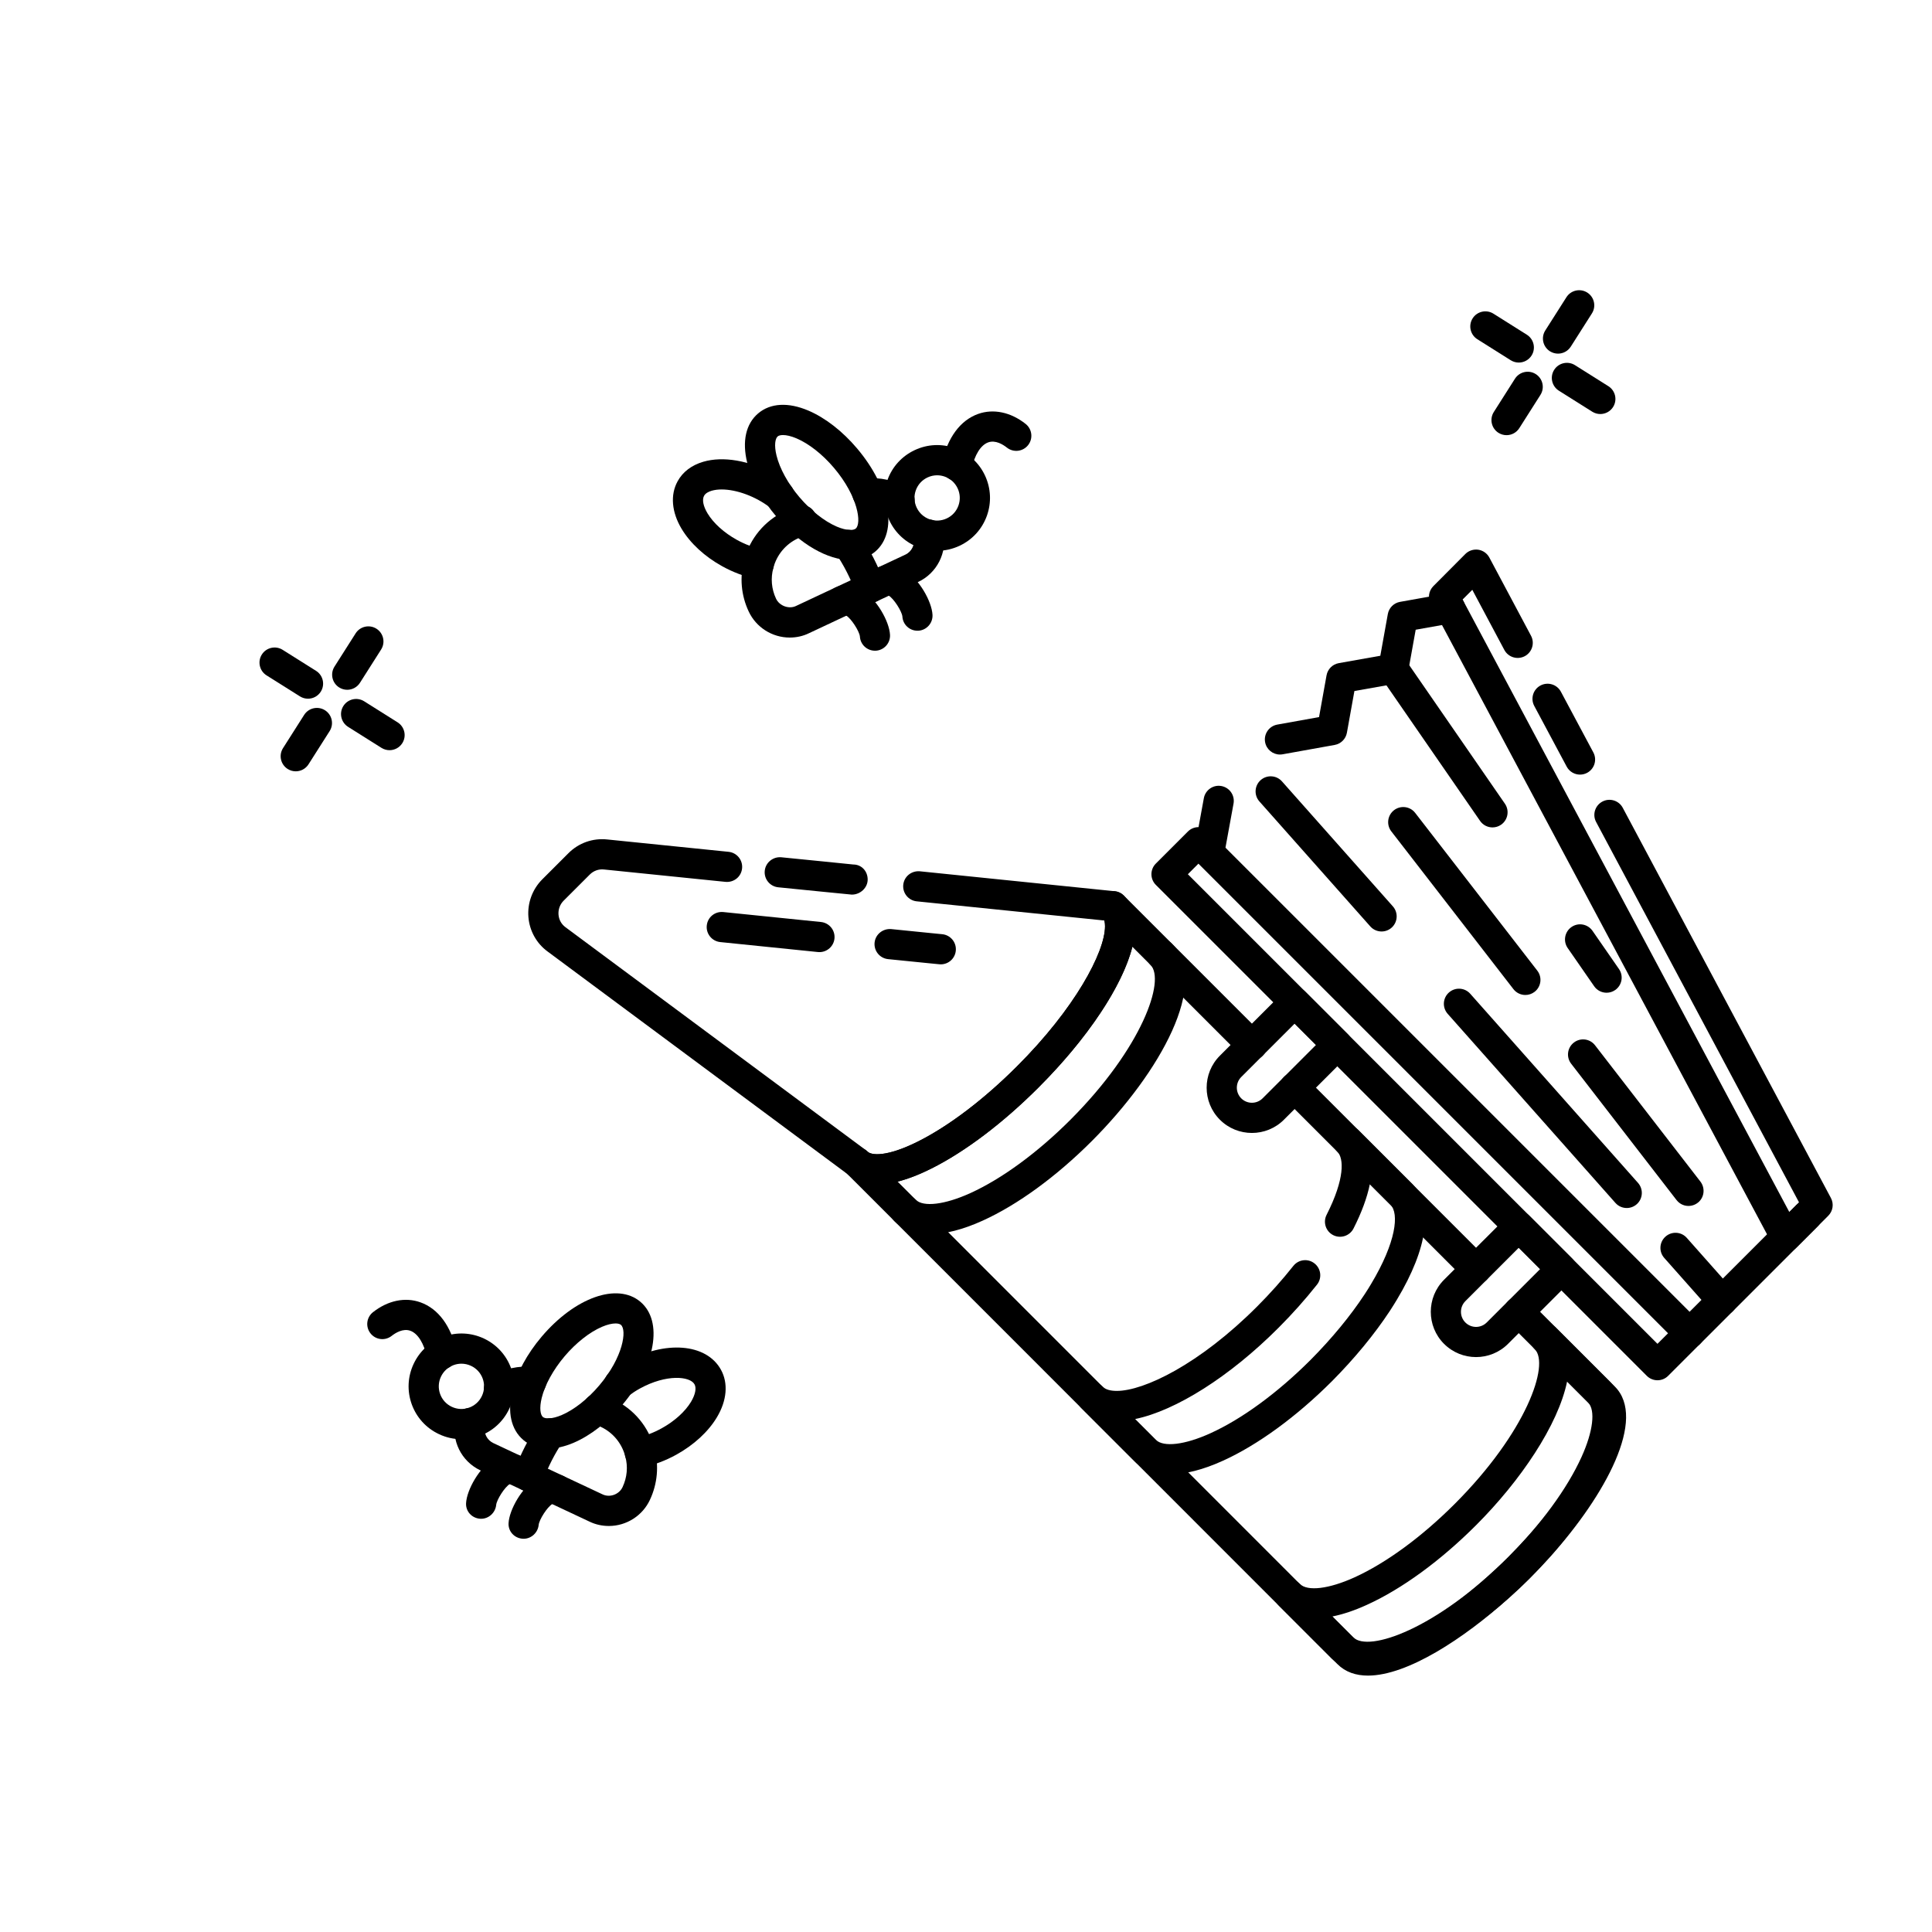 <?xml version="1.0" encoding="utf-8"?>
<!-- Generator: Adobe Illustrator 24.2.3, SVG Export Plug-In . SVG Version: 6.00 Build 0)  -->
<svg version="1.1" id="_x31_4" xmlns="http://www.w3.org/2000/svg" xmlns:xlink="http://www.w3.org/1999/xlink" x="0px" y="0px"
	 viewBox="0 0 128 128" style="enable-background:new 0 0 128 128;" xml:space="preserve">
<g>
	<g>
		<g>
			<g>
				<path d="M42.389,97.23c-0.464,0-0.88-0.324-0.979-0.797c-0.112-0.54,0.235-1.07,0.776-1.183c0.562-0.116,1.12-0.327,1.659-0.626
					c0.843-0.466,1.55-1.104,1.938-1.752c0.283-0.474,0.37-0.906,0.23-1.158c-0.296-0.536-1.855-0.692-3.622,0.281
					c-0.244,0.134-0.501,0.301-0.766,0.497c-0.445,0.328-1.07,0.236-1.399-0.206c-0.329-0.443-0.237-1.07,0.206-1.399
					c0.339-0.251,0.674-0.469,0.996-0.645c2.646-1.457,5.371-1.241,6.335,0.503c0.496,0.896,0.399,2.047-0.267,3.156
					c-0.572,0.954-1.525,1.832-2.684,2.473c-0.715,0.396-1.463,0.677-2.222,0.835C42.524,97.224,42.456,97.23,42.389,97.23z"/>
			</g>
		</g>
		<g>
			<g>
				<path d="M29.269,90.72c-0.459,0-0.873-0.318-0.976-0.785c-0.208-0.945-0.611-1.59-1.107-1.768
					c-0.481-0.174-0.982,0.139-1.239,0.34c-0.436,0.342-1.064,0.264-1.403-0.171c-0.341-0.435-0.265-1.063,0.171-1.403
					c0.988-0.775,2.135-1.015,3.148-0.647c1.174,0.421,2.021,1.565,2.384,3.22c0.119,0.539-0.223,1.073-0.762,1.191
					C29.412,90.712,29.34,90.72,29.269,90.72z"/>
			</g>
		</g>
		<g>
			<g>
				<path d="M33.061,93.01c-0.359,0-0.707-0.194-0.886-0.535c-0.258-0.488-0.069-1.093,0.42-1.35
					c0.825-0.435,1.769-0.663,2.702-0.56c0.55,0.059,0.947,0.552,0.888,1.101c-0.059,0.549-0.55,0.945-1.101,0.888
					c-0.057-0.007-0.117-0.003-0.174-0.004c-0.483,0-0.949,0.116-1.386,0.345C33.376,92.973,33.217,93.01,33.061,93.01z"/>
			</g>
		</g>
		<g>
			<g>
				<path d="M40.34,101.1c-0.454,0-0.887-0.097-1.284-0.289l-7.231-3.396c-1.267-0.604-1.944-1.979-1.651-3.344
					c0.115-0.54,0.648-0.891,1.187-0.769c0.54,0.115,0.885,0.646,0.769,1.187c-0.098,0.457,0.13,0.916,0.553,1.118l7.234,3.397
					c0.48,0.233,1.101,0.011,1.329-0.478c0.303-0.642,0.366-1.361,0.182-2.03c-0.229-0.875-0.818-1.586-1.62-1.962l-0.636-0.302
					c-0.498-0.237-0.711-0.834-0.474-1.333c0.236-0.498,0.833-0.71,1.333-0.474l0.631,0.3c1.337,0.627,2.321,1.813,2.697,3.251
					c0.309,1.116,0.202,2.328-0.303,3.399C42.566,100.422,41.5,101.1,40.34,101.1z"/>
			</g>
		</g>
		<g>
			<g>
				<path d="M35.01,98.8c-0.117,0-0.235-0.021-0.351-0.063c-0.518-0.194-0.779-0.771-0.586-1.287
					c0.424-1.131,0.949-2.158,1.562-3.054c0.311-0.455,0.933-0.573,1.39-0.261c0.456,0.312,0.572,0.934,0.261,1.39
					c-0.521,0.763-0.972,1.646-1.339,2.626C35.796,98.553,35.415,98.8,35.01,98.8z"/>
			</g>
		</g>
		<g>
			<g>
				<path d="M36.312,95.972c-0.635,0-1.192-0.189-1.639-0.568c-0.813-0.689-1.072-1.847-0.728-3.26
					c0.286-1.174,0.974-2.445,1.936-3.58c2.21-2.608,5.025-3.607,6.549-2.315c1.522,1.29,1.002,4.23-1.209,6.84
					c-0.961,1.135-2.103,2.022-3.213,2.497C37.405,95.844,36.833,95.972,36.312,95.972z M40.785,87.682
					c-0.224,0-0.531,0.063-0.903,0.223c-0.818,0.351-1.721,1.062-2.475,1.952s-1.307,1.896-1.518,2.761
					c-0.167,0.685-0.082,1.126,0.077,1.261c0.159,0.133,0.608,0.146,1.255-0.131c0.819-0.351,1.721-1.062,2.474-1.952
					c0.001,0,0.001,0,0.001,0c1.604-1.893,1.845-3.68,1.441-4.021C41.07,87.717,40.95,87.682,40.785,87.682z"/>
			</g>
		</g>
		<g>
			<g>
				<path d="M31.876,100.623c-0.024,0-0.049-0.001-0.073-0.003c-0.541-0.041-0.952-0.484-0.925-1.026
					c0.046-0.889,0.885-2.393,1.896-2.998c0.572-0.343,1.18-0.395,1.71-0.145c0.5,0.235,0.714,0.831,0.479,1.331
					c-0.212,0.45-0.714,0.67-1.181,0.535c-0.338,0.195-0.873,1.04-0.908,1.384C32.823,100.217,32.387,100.623,31.876,100.623z"/>
			</g>
		</g>
		<g>
			<g>
				<path d="M34.691,101.947c-0.024,0-0.049-0.001-0.073-0.003c-0.541-0.041-0.952-0.484-0.925-1.026
					c0.046-0.889,0.885-2.393,1.896-2.998c0.572-0.344,1.18-0.394,1.71-0.145c0.5,0.235,0.714,0.831,0.479,1.331
					c-0.212,0.45-0.713,0.671-1.181,0.535c-0.338,0.195-0.873,1.04-0.908,1.384C35.639,101.541,35.202,101.947,34.691,101.947z"/>
			</g>
		</g>
		<g>
			<g>
				<path d="M30.569,95.351c-0.508,0-1.014-0.112-1.487-0.336c-0.846-0.397-1.486-1.101-1.804-1.98
					c-0.316-0.88-0.271-1.83,0.127-2.676c0.397-0.846,1.101-1.486,1.98-1.804c0.879-0.314,1.829-0.271,2.676,0.126
					c0.846,0.398,1.486,1.102,1.804,1.981c0.316,0.88,0.271,1.83-0.126,2.676c-0.398,0.846-1.103,1.486-1.981,1.804
					C31.37,95.28,30.97,95.351,30.569,95.351z M30.572,90.348c-0.171,0-0.343,0.029-0.509,0.089
					c-0.377,0.136-0.679,0.41-0.849,0.773c-0.171,0.362-0.19,0.77-0.055,1.146s0.41,0.679,0.773,0.849
					c0.363,0.171,0.77,0.191,1.146,0.055c0.377-0.136,0.679-0.41,0.849-0.773l0,0c0.171-0.362,0.19-0.77,0.055-1.146
					s-0.41-0.679-0.773-0.849C31.007,90.396,30.79,90.348,30.572,90.348z"/>
			</g>
		</g>
	</g>
	<g>
		<g>
			<g>
				<path d="M50.271,38.37c-0.067,0-0.135-0.007-0.203-0.021c-0.755-0.156-1.503-0.437-2.222-0.835
					c-1.158-0.64-2.111-1.518-2.685-2.473c-0.666-1.108-0.763-2.26-0.267-3.156c0.337-0.618,0.926-1.066,1.698-1.292
					c1.308-0.384,3.043-0.088,4.639,0.79c0.324,0.178,0.659,0.395,0.995,0.644c0.443,0.329,0.535,0.956,0.206,1.399
					c-0.328,0.442-0.953,0.535-1.399,0.206c-0.262-0.195-0.52-0.362-0.765-0.496c-1.106-0.609-2.328-0.851-3.115-0.624
					c-0.175,0.052-0.405,0.151-0.506,0.336c-0.143,0.258-0.056,0.69,0.229,1.164c0.389,0.647,1.095,1.286,1.938,1.752
					c0.543,0.301,1.101,0.511,1.658,0.626c0.541,0.111,0.889,0.641,0.777,1.182C51.151,38.045,50.735,38.37,50.271,38.37z"/>
			</g>
		</g>
		<g>
			<g>
				<path d="M53.17,35.575c-0.412,0-0.767-0.247-0.92-0.603c-0.259-0.468-0.117-1.078,0.343-1.357
					c0.474-0.287,1.075-0.156,1.361,0.315c0.016,0.026,0.102,0.174,0.114,0.201c0.067,0.137,0.102,0.286,0.102,0.438
					C54.17,35.123,53.723,35.575,53.17,35.575z"/>
			</g>
		</g>
		<g>
			<g>
				<path d="M63.391,31.86c-0.071,0-0.144-0.008-0.216-0.023c-0.539-0.119-0.881-0.652-0.762-1.191
					c0.365-1.657,1.213-2.801,2.388-3.221c1.014-0.361,2.161-0.121,3.149,0.66c0.433,0.343,0.507,0.972,0.165,1.405
					c-0.343,0.434-0.971,0.508-1.405,0.165c-0.256-0.202-0.756-0.518-1.237-0.347c-0.495,0.177-0.898,0.82-1.106,1.767
					C64.264,31.542,63.85,31.86,63.391,31.86z"/>
			</g>
		</g>
		<g>
			<g>
				<path d="M59.599,34.15c-0.157,0-0.317-0.037-0.466-0.116c-0.452-0.238-0.92-0.347-1.453-0.344c-0.034,0-0.069,0-0.102,0.004
					c-0.555,0.056-1.043-0.338-1.103-0.886c-0.06-0.55,0.337-1.043,0.886-1.103c0.935-0.104,1.882,0.125,2.705,0.561
					c0.488,0.258,0.676,0.862,0.417,1.351C60.305,33.957,59.958,34.15,59.599,34.15z"/>
			</g>
		</g>
		<g>
			<g>
				<path d="M52.32,42.24c-1.162,0-2.229-0.679-2.717-1.729c-0.503-1.064-0.609-2.275-0.298-3.406
					c0.372-1.426,1.357-2.611,2.699-3.241l0.625-0.298c0.496-0.233,1.112-0.036,1.351,0.459c0.239,0.496,0.053,1.082-0.442,1.323
					l-0.679,0.324c-0.808,0.379-1.397,1.089-1.622,1.95c-0.188,0.683-0.124,1.403,0.177,2.04c0.23,0.494,0.87,0.705,1.321,0.486
					l7.25-3.404c0.414-0.192,0.648-0.667,0.55-1.104c-0.017-0.072-0.025-0.147-0.025-0.222c0-0.553,0.447-1.005,1-1.005
					c0.503,0,0.92,0.367,0.989,0.851c0.271,1.335-0.422,2.711-1.667,3.291l-7.237,3.398C53.205,42.143,52.773,42.24,52.32,42.24z"/>
			</g>
		</g>
		<g>
			<g>
				<path d="M57.65,39.94c-0.405,0-0.786-0.248-0.937-0.649c-0.366-0.979-0.816-1.862-1.34-2.628
					c-0.312-0.456-0.194-1.078,0.263-1.39c0.454-0.309,1.077-0.193,1.39,0.263c0.613,0.897,1.138,1.925,1.561,3.054
					c0.193,0.518-0.068,1.094-0.586,1.287C57.886,39.92,57.767,39.94,57.65,39.94z"/>
			</g>
		</g>
		<g>
			<g>
				<path d="M56.35,37.107c-1.494,0-3.354-1.038-4.912-2.878c-0.962-1.136-1.649-2.407-1.936-3.58
					c-0.345-1.413-0.086-2.571,0.728-3.26c0.812-0.689,1.997-0.754,3.335-0.183c1.11,0.476,2.252,1.362,3.213,2.497
					c2.211,2.61,2.73,5.551,1.209,6.841C57.537,36.926,56.976,37.107,56.35,37.107z M51.875,28.823
					c-0.165,0-0.285,0.035-0.353,0.092c-0.159,0.135-0.244,0.576-0.077,1.26c0.211,0.865,0.764,1.872,1.518,2.762
					s1.656,1.602,2.475,1.952c0.646,0.275,1.096,0.264,1.256,0.131c0.403-0.342,0.162-2.129-1.441-4.022
					c-0.754-0.89-1.655-1.601-2.475-1.951C52.405,28.887,52.099,28.823,51.875,28.823z"/>
			</g>
		</g>
		<g>
			<g>
				<path d="M60.782,41.787c-0.527,0-0.968-0.412-0.997-0.944c-0.036-0.345-0.572-1.188-0.909-1.384
					c-0.469,0.135-0.969-0.086-1.181-0.535c-0.234-0.5-0.021-1.096,0.479-1.331c0.53-0.248,1.137-0.199,1.709,0.144
					c1.012,0.605,1.851,2.108,1.898,2.998c0.028,0.552-0.395,1.022-0.946,1.052C60.818,41.787,60.8,41.787,60.782,41.787z"/>
			</g>
		</g>
		<g>
			<g>
				<path d="M57.967,43.111c-0.527,0-0.968-0.412-0.997-0.944c-0.036-0.346-0.572-1.188-0.909-1.384
					c-0.47,0.134-0.969-0.086-1.181-0.535c-0.234-0.5-0.021-1.096,0.479-1.331c0.53-0.248,1.137-0.199,1.709,0.144
					c1.012,0.605,1.851,2.108,1.898,2.998c0.028,0.552-0.395,1.022-0.946,1.052C58.003,43.111,57.984,43.111,57.967,43.111z"/>
			</g>
		</g>
		<g>
			<g>
				<path d="M62.09,36.491c-0.399,0-0.801-0.069-1.188-0.209c-0.88-0.316-1.583-0.957-1.98-1.803
					c-0.398-0.846-0.443-1.796-0.126-2.676c0.316-0.88,0.957-1.583,1.803-1.98c0.845-0.399,1.795-0.444,2.676-0.127
					c0.879,0.316,1.583,0.957,1.981,1.803c0.397,0.847,0.442,1.797,0.126,2.677c-0.317,0.879-0.958,1.583-1.804,1.981
					C63.104,36.38,62.598,36.491,62.09,36.491z M62.087,31.489c-0.218,0-0.435,0.048-0.638,0.144
					c-0.362,0.17-0.637,0.472-0.773,0.849c-0.136,0.377-0.116,0.784,0.055,1.146c0.17,0.362,0.472,0.637,0.849,0.773
					c0.376,0.135,0.782,0.116,1.146-0.055c0.363-0.17,0.638-0.472,0.773-0.849s0.116-0.785-0.055-1.147
					c-0.17-0.362-0.472-0.637-0.849-0.772C62.43,31.519,62.258,31.489,62.087,31.489z"/>
			</g>
		</g>
	</g>
	<g>
		<g>
			<path d="M97.79,85.08c-0.256,0-0.512-0.098-0.707-0.293L85.062,72.767c-0.391-0.391-0.391-1.023,0-1.414
				c0.391-0.391,1.023-0.391,1.414,0l12.021,12.021c0.391,0.391,0.391,1.023,0,1.414C98.302,84.982,98.046,85.08,97.79,85.08z"/>
		</g>
	</g>
	<g>
		<g>
			<path d="M90.634,111.013c-0.803,0-1.498-0.232-2.031-0.766l-0.271-0.271c-0.034-0.027-0.064-0.055-0.088-0.078l-32.17-32.181l0,0
				c-0.391-0.391-0.391-1.023,0-1.414s1.023-0.391,1.414,0l0,0c0.229,0.229,1.217,0.382,3.326-0.673
				c2.043-1.022,4.376-2.793,6.569-4.987c3.825-3.816,5.827-7.554,5.828-9.274c0-0.207-0.029-0.482-0.168-0.621
				c-0.195-0.195-0.293-0.451-0.293-0.707s0.098-0.512,0.293-0.707c0.391-0.391,1.023-0.391,1.414,0l9.2,9.2
				c0.391,0.391,0.391,1.023,0,1.414s-1.023,0.391-1.414,0l-7.22-7.22c-0.651,2.576-2.952,6.062-6.228,9.33
				c-2.34,2.341-4.857,4.245-7.087,5.36c-0.855,0.429-1.598,0.705-2.239,0.867l30.15,30.16c0.03,0.024,0.06,0.051,0.087,0.078
				l0.31,0.31c0.627,0.623,4.017-0.315,8.555-4.396c0.449-0.401,0.896-0.817,1.342-1.264c0.459-0.459,0.889-0.918,1.309-1.377
				c4.055-4.511,4.977-7.894,4.352-8.519l-5.66-5.66c-0.391-0.391-0.391-1.023,0-1.414s1.023-0.391,1.414,0l5.66,5.66
				c2.129,2.129-0.617,7.196-4.283,11.275c-0.445,0.487-0.896,0.968-1.377,1.448c-0.474,0.474-0.947,0.917-1.421,1.339
				C97.003,108.536,93.252,111.012,90.634,111.013z"/>
		</g>
	</g>
	<g>
		<g>
			<path d="M58.105,78.472c-0.944,0-1.566-0.317-1.973-0.697L36.284,63.043c-0.734-0.534-1.201-1.369-1.275-2.284
				c-0.074-0.924,0.257-1.832,0.91-2.492l1.744-1.743c0.679-0.68,1.617-1.01,2.574-0.907l8.033,0.818
				c0.55,0.056,0.95,0.546,0.895,1.096c-0.055,0.55-0.533,0.943-1.096,0.895l-8.039-0.819c-0.361-0.043-0.707,0.086-0.952,0.331
				l-1.741,1.74c-0.238,0.241-0.362,0.579-0.334,0.921c0.027,0.339,0.192,0.635,0.466,0.835l19.907,14.774
				c0.04,0.029,0.077,0.062,0.111,0.096c0.229,0.229,1.217,0.382,3.326-0.673c2.043-1.022,4.376-2.793,6.569-4.987
				c3.825-3.816,5.827-7.554,5.828-9.274c0-0.118-0.01-0.259-0.044-0.384l-12.428-1.27c-0.55-0.056-0.95-0.547-0.895-1.096
				c0.057-0.549,0.54-0.94,1.096-0.895l12.913,1.321c0.229,0.023,0.441,0.125,0.604,0.287c0.344,0.344,0.754,0.977,0.754,2.036
				c-0.002,2.607-2.52,6.802-6.415,10.688c-2.34,2.341-4.857,4.245-7.087,5.36C60.164,78.19,58.992,78.472,58.105,78.472z"/>
		</g>
	</g>
	<g>
		<g>
			<path d="M56.44,59.27H56.43l-2.031-0.2c-0.954-0.098-1.903-0.194-2.834-0.284c-0.55-0.053-0.953-0.541-0.899-1.091
				c0.053-0.55,0.547-0.945,1.091-0.899c0.935,0.09,1.888,0.187,2.846,0.284l1.927,0.195c0.553,0,0.956,0.445,0.956,0.998
				C57.484,58.824,56.993,59.27,56.44,59.27z"/>
		</g>
	</g>
	<g>
		<g>
			<path d="M62.331,63.89c-0.033,0-0.066-0.002-0.101-0.005l-0.748-0.074c-0.807-0.08-1.688-0.167-2.645-0.266
				c-0.55-0.057-0.949-0.548-0.893-1.098c0.058-0.549,0.548-0.936,1.098-0.893c0.953,0.099,1.832,0.186,2.637,0.266l0.749,0.074
				c0.55,0.055,0.951,0.545,0.896,1.094C63.273,63.505,62.839,63.89,62.331,63.89z"/>
		</g>
	</g>
	<g>
		<g>
			<path d="M54.291,63.08c-0.034,0-0.068-0.002-0.103-0.005l-6.466-0.66c-0.549-0.054-0.951-0.543-0.897-1.093
				s0.534-0.949,1.093-0.897l6.474,0.66c0.55,0.057,0.949,0.547,0.894,1.097C55.232,62.696,54.798,63.08,54.291,63.08z"/>
		</g>
	</g>
	<g>
		<g>
			<g>
				<path d="M90.575,110.758c-0.932,0-1.731-0.267-2.33-0.866l-3.535-3.535c-0.195-0.195-0.293-0.451-0.293-0.707
					s0.098-0.512,0.293-0.707c0.391-0.391,1.023-0.391,1.414,0c0.502,0.502,1.921,0.331,3.614-0.438
					c2.098-0.953,4.455-2.682,6.639-4.865c4.748-4.747,6.312-9.243,5.304-10.253c-0.391-0.391-0.391-1.023,0-1.414
					s1.023-0.391,1.414,0l3.535,3.536c1.166,1.165,1.155,3.245-0.031,5.855c-1.05,2.311-2.922,4.876-5.271,7.226
					C97.928,107.988,93.571,110.758,90.575,110.758z M88.276,107.095l1.383,1.383c1.008,1.009,5.506-0.556,10.254-5.303
					c2.184-2.184,3.911-4.542,4.864-6.639c0.77-1.692,0.941-3.111,0.438-3.614l-1.391-1.391c-0.594,2.881-3.075,6.563-6.034,9.521
					c-2.349,2.35-4.914,4.222-7.225,5.271C89.747,106.697,88.979,106.954,88.276,107.095z"/>
			</g>
		</g>
	</g>
	<g>
		<g>
			<g>
				<path d="M77.527,97.676c-0.982,0-1.785-0.29-2.364-0.869l-3.524-3.522c-0.002-0.002-0.004-0.005-0.006-0.007l0,0
					c-0.001-0.001-0.001-0.001-0.002-0.002c-0.389-0.392-0.388-1.023,0.003-1.413c0.391-0.389,1.022-0.39,1.413,0.001l0.006,0.006
					c0.188,0.187,0.503,0.281,0.936,0.281c0.001,0,0.002,0,0.002,0c1.791,0,5.465-1.751,9.302-5.597
					c0.851-0.851,1.656-1.754,2.395-2.685c0.343-0.433,0.972-0.508,1.404-0.162c0.433,0.343,0.506,0.972,0.162,1.404
					c-0.785,0.991-1.643,1.952-2.546,2.855c-3.234,3.242-6.812,5.494-9.506,6.05l1.376,1.376c0.504,0.503,1.925,0.335,3.615-0.435
					c2.097-0.951,4.455-2.68,6.641-4.865c1.399-1.41,2.636-2.909,3.571-4.333l0.058-0.09c0.129-0.2,0.251-0.389,0.365-0.585
					c1.693-2.815,1.862-4.691,1.306-5.248l-1.379-1.379c-0.179,0.883-0.54,1.868-1.082,2.936c-0.251,0.491-0.853,0.686-1.345,0.438
					c-0.492-0.25-0.688-0.853-0.438-1.345c1.218-2.396,1.146-3.749,0.714-4.181c-0.195-0.195-0.293-0.451-0.293-0.707
					s0.098-0.512,0.293-0.707c0.391-0.391,1.023-0.391,1.414,0l3.53,3.53c1.437,1.437,1.072,4.237-0.999,7.683
					c-0.123,0.209-0.259,0.421-0.402,0.645l-0.063,0.099c-1.015,1.544-2.338,3.15-3.832,4.655c-2.354,2.354-4.921,4.227-7.23,5.275
					C79.705,97.377,78.523,97.675,77.527,97.676z"/>
			</g>
		</g>
	</g>
	<g>
		<g>
			<g>
				<path d="M61.616,81.766c-0.981,0-1.784-0.289-2.363-0.868c-0.391-0.391-0.391-1.023,0-1.414s1.023-0.391,1.414,0
					c0.503,0.503,1.922,0.333,3.616-0.435c2.097-0.953,4.454-2.681,6.64-4.866c4.742-4.753,6.307-9.249,5.3-10.256
					c-0.391-0.391-0.391-1.023,0-1.414s1.023-0.391,1.414,0c2.549,2.549-0.736,8.511-5.299,13.083
					c-2.352,2.352-4.918,4.225-7.229,5.273C63.794,81.467,62.613,81.766,61.616,81.766z"/>
			</g>
		</g>
	</g>
	<g>
		<g>
			<path d="M109.812,91.446c-0.256,0-0.512-0.098-0.707-0.293L76.578,58.627c-0.188-0.188-0.293-0.441-0.293-0.707
				s0.105-0.52,0.293-0.707l2.121-2.121c0.391-0.391,1.023-0.391,1.414,0l32.527,32.526c0.188,0.188,0.293,0.441,0.293,0.707
				s-0.105,0.52-0.293,0.707l-2.121,2.121C110.324,91.349,110.068,91.446,109.812,91.446z M78.699,57.92l31.113,31.112l0.707-0.707
				L79.406,57.213L78.699,57.92z"/>
		</g>
	</g>
	<g>
		<g>
			<path d="M107.775,80.034c-0.275,0-0.551-0.113-0.748-0.336l-11.115-12.53c-0.366-0.414-0.329-1.046,0.084-1.412
				c0.412-0.366,1.045-0.331,1.412,0.084l11.115,12.53c0.366,0.414,0.329,1.046-0.084,1.412
				C108.249,79.951,108.012,80.034,107.775,80.034z"/>
		</g>
	</g>
	<g>
		<g>
			<path d="M114.098,87.162c-0.275,0-0.551-0.113-0.748-0.337l-3.091-3.486c-0.366-0.413-0.328-1.045,0.085-1.411
				c0.411-0.366,1.044-0.331,1.411,0.085l3.091,3.486c0.366,0.413,0.328,1.045-0.085,1.411
				C114.57,87.079,114.334,87.162,114.098,87.162z"/>
		</g>
	</g>
	<g>
		<g>
			<path d="M91.533,61.713c-0.275,0-0.551-0.113-0.748-0.336l-7.347-8.28c-0.366-0.413-0.329-1.046,0.084-1.412
				c0.412-0.366,1.045-0.33,1.412,0.084l7.347,8.28c0.366,0.413,0.329,1.046-0.084,1.412C92.007,61.63,91.77,61.713,91.533,61.713z"
				/>
		</g>
	</g>
	<g>
		<g>
			<path d="M101.06,65.92c-0.299,0-0.595-0.133-0.792-0.388l-8.09-10.451c-0.338-0.437-0.258-1.065,0.179-1.403
				c0.438-0.337,1.065-0.259,1.403,0.179l8.09,10.451c0.338,0.437,0.258,1.065-0.179,1.403
				C101.488,65.852,101.273,65.92,101.06,65.92z"/>
		</g>
	</g>
	<g>
		<g>
			<path d="M111.865,79.897c-0.254,0-0.508-0.097-0.702-0.291c-0.03-0.03-0.065-0.068-0.091-0.103l-6.979-9.029
				c-0.338-0.437-0.258-1.064,0.18-1.402c0.437-0.338,1.064-0.258,1.402,0.18l6.972,9.019c0.312,0.393,0.291,0.97-0.072,1.333
				C112.378,79.799,112.121,79.897,111.865,79.897z"/>
		</g>
	</g>
	<g>
		<g>
			<path d="M106.44,65.771c-0.317,0-0.629-0.15-0.823-0.431l-1.754-2.531c-0.314-0.454-0.201-1.077,0.253-1.392
				c0.454-0.315,1.076-0.201,1.392,0.253l1.754,2.531c0.314,0.454,0.201,1.077-0.253,1.392
				C106.835,65.714,106.637,65.771,106.44,65.771z"/>
		</g>
	</g>
	<g>
		<g>
			<path d="M98.882,54.818c-0.317,0-0.63-0.15-0.824-0.432l-6.569-9.511c-0.313-0.454-0.199-1.077,0.255-1.392
				c0.454-0.312,1.077-0.2,1.392,0.255l6.569,9.511c0.313,0.454,0.199,1.077-0.255,1.392C99.275,54.761,99.078,54.818,98.882,54.818
				z"/>
		</g>
	</g>
	<g>
		<g>
			<path d="M111.93,89.33c-0.266,0-0.52-0.105-0.707-0.293l-31.819-31.82c-0.188-0.188-0.293-0.441-0.293-0.707
				c0-0.061,0.006-0.131,0.017-0.189l0.63-3.44c0.1-0.543,0.623-0.905,1.163-0.804c0.544,0.1,0.903,0.62,0.804,1.163l-0.537,2.933
				l30.743,30.744l7.073-7.073c0.391-0.391,1.023-0.391,1.414,0s0.391,1.023,0,1.414l-7.78,7.78
				C112.449,89.225,112.195,89.33,111.93,89.33z"/>
		</g>
	</g>
	<g>
		<g>
			<path d="M84.799,49.99c-0.475,0-0.896-0.339-0.983-0.823c-0.098-0.543,0.264-1.063,0.808-1.161l2.766-0.497l0.497-2.766
				c0.074-0.412,0.397-0.734,0.81-0.808l2.753-0.489l0.497-2.763c0.074-0.412,0.396-0.734,0.809-0.808l3.141-0.561
				c0.545-0.094,1.064,0.265,1.16,0.809c0.097,0.544-0.265,1.063-0.809,1.16l-2.455,0.438l-0.497,2.764
				c-0.074,0.412-0.397,0.734-0.81,0.808l-2.753,0.489l-0.497,2.764c-0.074,0.411-0.396,0.733-0.808,0.808l-3.45,0.62
				C84.917,49.985,84.857,49.99,84.799,49.99z"/>
		</g>
	</g>
	<g>
		<g>
			<path d="M118.3,82.96c-0.049,0-0.098-0.004-0.147-0.011c-0.312-0.047-0.586-0.239-0.734-0.519l-22.63-42.419
				c-0.207-0.388-0.137-0.865,0.173-1.177l2.12-2.13c0.225-0.226,0.544-0.327,0.855-0.284c0.313,0.047,0.587,0.239,0.736,0.519
				l2.76,5.18c0.26,0.488,0.075,1.094-0.412,1.354c-0.49,0.258-1.094,0.074-1.354-0.412l-2.123-3.985L96.9,39.722l21.646,40.577
				l0.642-0.643l-13.44-25.195c-0.261-0.487-0.076-1.093,0.411-1.353c0.49-0.261,1.094-0.075,1.353,0.411l13.79,25.85
				c0.208,0.389,0.137,0.866-0.175,1.178l-2.12,2.12C118.818,82.856,118.563,82.96,118.3,82.96z"/>
		</g>
	</g>
	<g>
		<g>
			<path d="M104.681,51.32c-0.357,0-0.703-0.191-0.883-0.528l-2.149-4.021c-0.261-0.487-0.077-1.093,0.41-1.354
				c0.487-0.26,1.094-0.077,1.354,0.41l2.149,4.021c0.261,0.487,0.077,1.093-0.41,1.354C105.001,51.282,104.84,51.32,104.681,51.32z
				"/>
		</g>
	</g>
	<g>
		<g>
			<path d="M97.791,89.91c-0.768,0-1.536-0.293-2.121-0.878c0,0,0,0-0.001,0c-1.167-1.17-1.167-3.072,0-4.242l4.244-4.243
				c0.188-0.188,0.441-0.293,0.707-0.293l0,0c0.266,0,0.52,0.105,0.707,0.293l2.828,2.829c0.391,0.391,0.391,1.023,0,1.414
				l-4.242,4.242C99.328,89.617,98.56,89.91,97.791,89.91z M97.084,87.618c0.392,0.391,1.024,0.391,1.415,0l3.535-3.535
				l-1.414-1.415l-3.536,3.536C96.695,86.594,96.695,87.229,97.084,87.618z"/>
		</g>
	</g>
	<g>
		<g>
			<path d="M82.941,75.061c-0.768,0-1.536-0.292-2.12-0.877c-1.17-1.17-1.17-3.073,0-4.243l4.242-4.242
				c0.391-0.391,1.023-0.391,1.414,0l2.828,2.828c0.391,0.391,0.391,1.023,0,1.414l-4.242,4.243
				C84.479,74.769,83.71,75.061,82.941,75.061z M85.771,67.819l-3.535,3.535c-0.39,0.391-0.39,1.024,0,1.415
				c0.389,0.389,1.023,0.39,1.414-0.001l3.535-3.535L85.771,67.819z"/>
		</g>
	</g>
	<g>
		<g>
			<g>
				<path d="M19.594,51.102c-0.184,0-0.369-0.051-0.536-0.156c-0.466-0.297-0.604-0.915-0.307-1.381l1.4-2.201
					c0.296-0.465,0.913-0.602,1.381-0.307c0.466,0.297,0.604,0.915,0.307,1.381l-1.4,2.201
					C20.248,50.938,19.925,51.102,19.594,51.102z"/>
			</g>
		</g>
		<g>
			<g>
				<path d="M23.004,45.7c-0.184,0-0.369-0.051-0.535-0.156c-0.467-0.296-0.604-0.914-0.308-1.38l1.4-2.202
					c0.296-0.466,0.915-0.604,1.38-0.308c0.467,0.296,0.604,0.914,0.308,1.38l-1.4,2.202C23.658,45.536,23.335,45.7,23.004,45.7z"/>
			</g>
		</g>
		<g>
			<g>
				<path d="M20.405,46.291c-0.182,0-0.366-0.05-0.531-0.153l-2.214-1.393c-0.468-0.294-0.608-0.912-0.314-1.379
					c0.295-0.468,0.913-0.606,1.379-0.314l2.214,1.393c0.468,0.294,0.608,0.912,0.314,1.379
					C21.062,46.126,20.737,46.291,20.405,46.291z"/>
			</g>
		</g>
		<g>
			<g>
				<path d="M25.807,49.702c-0.182,0-0.366-0.05-0.532-0.153l-2.214-1.394c-0.467-0.295-0.607-0.912-0.313-1.379
					c0.295-0.468,0.912-0.607,1.379-0.314l2.214,1.394c0.468,0.295,0.608,0.912,0.314,1.379
					C26.464,49.537,26.139,49.702,25.807,49.702z"/>
			</g>
		</g>
	</g>
	<g>
		<g>
			<g>
				<path d="M99.812,28.831c-0.184,0-0.369-0.051-0.535-0.156c-0.467-0.296-0.604-0.914-0.308-1.38l1.4-2.202
					c0.296-0.466,0.915-0.604,1.38-0.308c0.467,0.296,0.604,0.914,0.308,1.38l-1.4,2.202
					C100.466,28.667,100.143,28.831,99.812,28.831z"/>
			</g>
		</g>
		<g>
			<g>
				<path d="M103.223,23.429c-0.184,0-0.369-0.051-0.536-0.156c-0.466-0.297-0.604-0.915-0.307-1.381l1.4-2.201
					c0.296-0.465,0.913-0.603,1.381-0.307c0.466,0.297,0.604,0.915,0.307,1.381l-1.4,2.201
					C103.877,23.265,103.554,23.429,103.223,23.429z"/>
			</g>
		</g>
		<g>
			<g>
				<path d="M100.623,24.021c-0.182,0-0.366-0.05-0.532-0.153l-2.214-1.394c-0.467-0.295-0.607-0.912-0.313-1.379
					c0.295-0.468,0.912-0.606,1.379-0.314l2.214,1.394c0.468,0.295,0.608,0.912,0.314,1.379
					C101.28,23.855,100.955,24.021,100.623,24.021z"/>
			</g>
		</g>
		<g>
			<g>
				<path d="M106.024,27.431c-0.182,0-0.366-0.05-0.531-0.153l-2.213-1.393c-0.468-0.295-0.608-0.912-0.314-1.379
					c0.295-0.469,0.913-0.606,1.379-0.314l2.213,1.393c0.468,0.295,0.608,0.912,0.314,1.379
					C106.682,27.266,106.356,27.431,106.024,27.431z"/>
			</g>
		</g>
	</g>
</g>
</svg>
